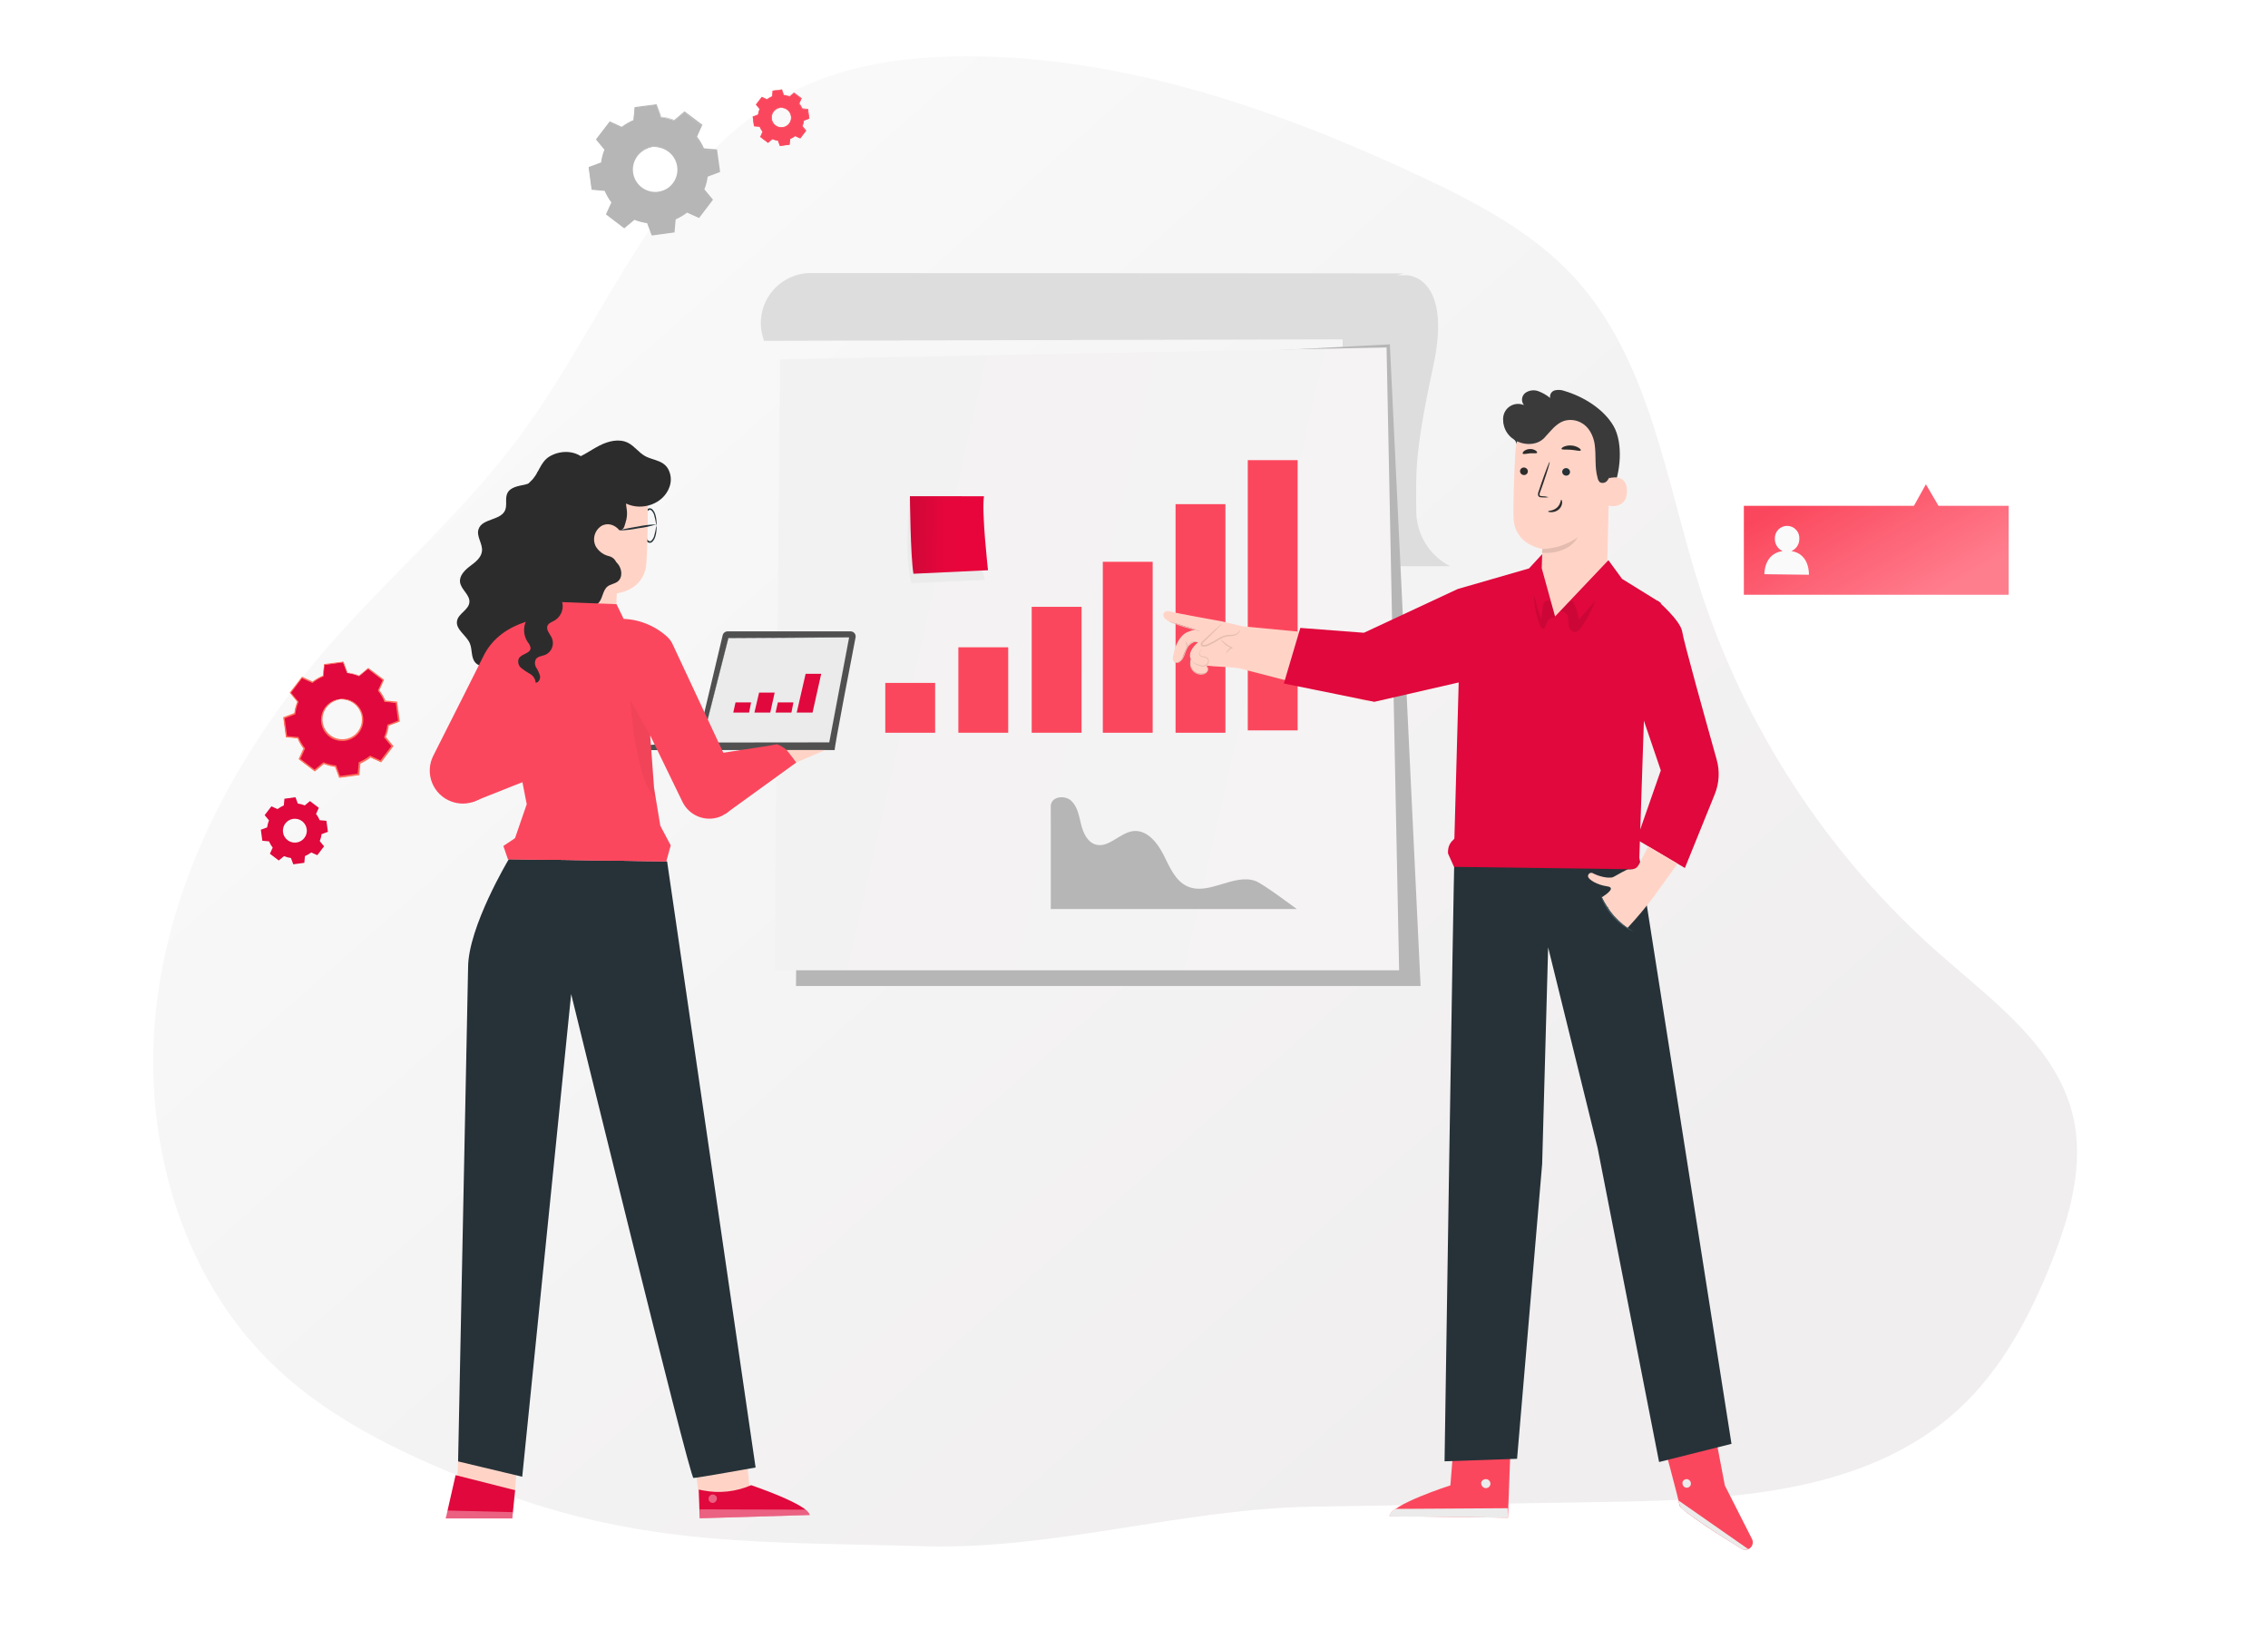 <svg width="249" height="180" viewBox="0 0 249 180" fill="none" xmlns="http://www.w3.org/2000/svg">
<mask id="mask0" mask-type="alpha" maskUnits="userSpaceOnUse" x="0" y="0" width="249" height="180">
<rect width="248.727" height="180" fill="#C4C4C4"/>
</mask>
<g mask="url(#mask0)">
<g filter="url(#filter0_dd)">
<path d="M56.193 165.586C47.523 162.251 38.796 158.406 32.09 151.977C21.491 141.832 17.341 126.108 19.28 111.572C21.219 97.037 28.691 83.659 38.338 72.629C45.121 64.909 53.025 58.104 59.139 49.812C68.91 36.563 74.757 18.93 89.568 11.785C95.224 9.057 101.586 8.223 107.844 8.182C125.143 8.11 141.954 13.911 157.634 21.215C163.923 24.143 170.243 27.433 174.913 32.538C183.213 41.7 184.874 54.8 188.623 66.576C193.628 82.111 202.734 96.004 214.978 106.785C220.825 111.933 227.747 116.91 229.572 124.476C230.853 129.798 229.289 135.383 227.279 140.473C224.888 146.511 221.756 152.42 216.968 156.805C206.914 166.003 191.975 166.713 178.363 166.924L146.248 167.439C131.767 167.665 117.821 172.19 103.566 171.793C86.364 171.279 72.68 171.922 56.193 165.586Z" fill="url(#paint0_linear)"/>
</g>
<path d="M59.79 64.719C59.328 64.803 58.857 64.832 58.388 64.805C57.92 64.832 57.451 64.803 56.99 64.719C57.451 64.635 57.92 64.607 58.388 64.634C58.857 64.607 59.328 64.635 59.79 64.719Z" fill="#E0E0E0"/>
<path d="M154.489 30.225C154.489 30.225 159.496 30.294 157.355 40.21C155.213 50.127 155.488 52 155.488 55.93C155.458 57.212 155.79 58.477 156.445 59.581C157.1 60.684 158.052 61.58 159.192 62.168H152.4L147.406 39.018V30.225H154.489Z" fill="#DDDDDD"/>
<path d="M155.964 108.275H87.391L88.003 41.189L152.59 37.812L155.964 108.275Z" fill="#B6B6B6"/>
<path d="M153.608 106.543H85.035L85.648 39.457L152.229 38.157L153.608 106.543Z" fill="url(#paint1_linear)"/>
<path d="M152.231 37.246C148.694 33.13 152.797 30.084 154.196 30.019L89.025 29.983C88.225 29.982 87.434 30.156 86.708 30.494C85.982 30.831 85.338 31.323 84.823 31.935C84.307 32.547 83.931 33.265 83.722 34.037C83.513 34.81 83.475 35.619 83.612 36.408C83.677 36.753 83.766 37.093 83.877 37.426" fill="#DDDDDD"/>
<path d="M102.667 74.989H97.194V80.462H102.667V74.989Z" fill="#FB475D"/>
<path d="M110.689 71.079H105.217V80.461H110.689V71.079Z" fill="#FB475D"/>
<path d="M118.741 66.635H113.269V80.461H118.741V66.635Z" fill="#FB475D"/>
<path d="M126.549 61.69H121.077V80.462H126.549V61.69Z" fill="#FB475D"/>
<path d="M134.536 55.36H129.063V80.462H134.536V55.36Z" fill="#FB475D"/>
<path d="M142.464 50.529H136.991V80.203H142.464V50.529Z" fill="#FB475D"/>
<path d="M137.887 96.76C135.493 95.849 132.74 98.37 130.389 97.341C129.028 96.745 128.406 95.189 127.735 93.855C127.064 92.52 125.913 91.102 124.434 91.26C122.955 91.418 121.731 93.156 120.286 92.737C119.375 92.471 118.924 91.457 118.694 90.531C118.464 89.606 118.307 88.586 117.612 87.936C116.916 87.286 115.476 87.444 115.364 88.429V99.818H142.364C142.364 99.818 138.7 97.075 137.887 96.76Z" fill="#B6B6B6"/>
<path d="M99.864 54.682C99.864 54.682 99.209 60.724 100.051 64.031L108.124 63.678C108.124 63.678 106.394 57.721 107.469 55.081L99.864 54.682Z" fill="#EBEBEB"/>
<path d="M99.898 54.489C99.898 54.489 99.954 61.012 100.285 63.004L108.472 62.617C108.472 62.617 107.751 56.205 108.03 54.492L99.898 54.489Z" fill="url(#paint2_linear)"/>
<path d="M159.77 156.383L159.237 163.107C159.237 163.107 152.595 165.242 152.556 166.487L165.551 166.657L165.934 156.37L159.77 156.383Z" fill="#FB475D"/>
<path d="M163.241 162.423C163.368 162.457 163.477 162.537 163.548 162.647C163.619 162.757 163.648 162.889 163.628 163.019C163.597 163.145 163.52 163.256 163.411 163.328C163.302 163.399 163.17 163.427 163.042 163.405C162.905 163.372 162.786 163.288 162.709 163.171C162.631 163.054 162.6 162.912 162.622 162.773C162.668 162.644 162.762 162.538 162.884 162.477C163.006 162.416 163.147 162.405 163.277 162.446" fill="#EBEBEB"/>
<path d="M165.55 166.657L165.524 165.615L153.217 165.691C153.217 165.691 152.512 166.11 152.532 166.516L165.55 166.657Z" fill="#EBEBEB"/>
<path d="M159.02 160.16C159.236 160.213 159.463 160.205 159.675 160.137C159.91 160.089 160.137 160.012 160.353 159.907C160.48 159.846 160.603 159.776 160.72 159.698C160.791 159.654 160.856 159.6 160.913 159.537C160.948 159.49 160.966 159.432 160.966 159.374C160.966 159.315 160.948 159.257 160.913 159.21C160.88 159.166 160.837 159.131 160.788 159.107C160.74 159.084 160.686 159.072 160.631 159.072C160.549 159.075 160.467 159.089 160.389 159.115C160.25 159.153 160.116 159.204 159.986 159.266C159.769 159.37 159.571 159.509 159.4 159.678C159.105 159.966 159.01 160.205 159.033 160.219C159.056 160.232 159.203 160.035 159.501 159.793C159.678 159.655 159.87 159.54 160.075 159.449C160.194 159.398 160.318 159.356 160.445 159.324C160.579 159.282 160.697 159.279 160.736 159.324C160.775 159.37 160.736 159.357 160.736 159.4C160.694 159.443 160.646 159.482 160.595 159.514C160.49 159.59 160.381 159.659 160.268 159.721C160.069 159.828 159.861 159.916 159.646 159.983C159.433 160.027 159.224 160.086 159.02 160.16Z" fill="#263238"/>
<path d="M187.868 155.263L189.368 163.123L192.348 168.992C192.399 169.092 192.428 169.201 192.435 169.313C192.442 169.425 192.425 169.537 192.387 169.642C192.349 169.748 192.289 169.844 192.212 169.925C192.135 170.006 192.042 170.071 191.939 170.115C191.819 170.167 191.688 170.189 191.557 170.179C191.426 170.17 191.3 170.128 191.189 170.059C189.751 169.172 184.475 165.884 184.397 165.301C184.308 164.646 182.261 157.114 182.261 157.114L187.868 155.263Z" fill="#FB475D"/>
<path d="M191.94 170.109L184.283 164.767L184.355 165.095C184.416 165.382 184.577 165.637 184.81 165.815C185.432 166.293 187.178 167.571 191.167 170.056C191.282 170.128 191.412 170.169 191.547 170.178C191.682 170.187 191.817 170.162 191.94 170.105V170.109Z" fill="#EBEBEB"/>
<path d="M185.351 162.465C185.462 162.514 185.552 162.603 185.601 162.715C185.651 162.826 185.657 162.952 185.619 163.068C185.574 163.181 185.487 163.272 185.376 163.323C185.265 163.373 185.138 163.379 185.023 163.339C184.902 163.286 184.806 163.189 184.754 163.067C184.702 162.946 184.697 162.809 184.742 162.684C184.802 162.571 184.904 162.486 185.026 162.446C185.148 162.407 185.281 162.416 185.397 162.472" fill="#EBEBEB"/>
<path d="M159.674 94.59C159.592 94.59 158.596 160.464 158.596 160.464L166.557 160.189L169.312 127.8L169.967 104.025L175.393 126.029L182.149 160.543L190.097 158.548L179.978 94.171L170.455 92.33L159.674 94.59Z" fill="#263238"/>
<path d="M176.982 53.899C177.935 52.019 178.233 48.64 177.142 46.77C176.052 44.9 173.838 43.547 171.762 42.931C171.42 42.803 171.048 42.78 170.694 42.866C170.52 42.915 170.371 43.029 170.277 43.184C170.183 43.339 170.152 43.524 170.19 43.701C169.797 43.381 169.355 43.127 168.88 42.951C168.643 42.866 168.388 42.84 168.139 42.876C167.89 42.911 167.653 43.007 167.449 43.154C167.352 43.232 167.272 43.329 167.213 43.438C167.153 43.547 167.116 43.667 167.104 43.79C167.091 43.914 167.103 44.039 167.138 44.158C167.174 44.277 167.233 44.388 167.311 44.484C167.023 44.36 166.705 44.321 166.395 44.373C166.085 44.424 165.797 44.564 165.564 44.775C165.332 44.986 165.165 45.259 165.083 45.562C165.001 45.865 165.009 46.185 165.104 46.485C165.348 47.102 165.707 47.668 166.162 48.152C166.574 48.59 166.614 49.016 166.489 49.609" fill="#3A3A3A"/>
<path d="M169.133 69.393C169.192 68.489 169.339 60.321 169.336 60.285C169.332 60.249 166.303 59.909 166.172 56.892C166.11 55.435 166.225 52.425 166.359 49.704C166.428 48.294 167.025 46.961 168.032 45.971C169.038 44.981 170.381 44.405 171.792 44.359H172.083C175.227 44.444 176.911 47.163 176.737 50.303L176.308 67.781" fill="url(#paint3_linear)"/>
<path d="M169.334 60.285C170.728 60.238 172.079 59.792 173.228 59.001C173.228 59.001 172.321 60.888 169.298 60.711L169.334 60.285Z" fill="url(#paint4_linear)"/>
<path d="M166.881 51.741C166.884 51.853 166.93 51.96 167.01 52.038C167.09 52.117 167.197 52.162 167.31 52.164C167.365 52.166 167.42 52.158 167.471 52.139C167.523 52.12 167.57 52.091 167.611 52.053C167.651 52.016 167.683 51.971 167.706 51.92C167.728 51.87 167.741 51.816 167.742 51.761C167.741 51.705 167.73 51.65 167.708 51.598C167.686 51.547 167.655 51.5 167.615 51.461C167.575 51.422 167.528 51.391 167.476 51.37C167.424 51.349 167.369 51.338 167.313 51.338C167.258 51.336 167.203 51.344 167.151 51.363C167.1 51.382 167.052 51.411 167.012 51.449C166.972 51.486 166.939 51.531 166.917 51.582C166.894 51.632 166.882 51.686 166.881 51.741Z" fill="#2D2C2C"/>
<path d="M171.51 51.806C171.513 51.919 171.559 52.026 171.639 52.105C171.719 52.183 171.827 52.228 171.939 52.229C171.994 52.232 172.049 52.224 172.101 52.205C172.153 52.186 172.201 52.157 172.241 52.12C172.281 52.082 172.314 52.037 172.336 51.986C172.359 51.936 172.371 51.881 172.371 51.826C172.369 51.714 172.323 51.607 172.242 51.528C172.162 51.449 172.055 51.404 171.942 51.404C171.832 51.4 171.724 51.44 171.643 51.516C171.562 51.591 171.514 51.696 171.51 51.806Z" fill="#263238"/>
<path d="M170.036 54.597C169.79 54.525 169.536 54.486 169.279 54.482C169.162 54.482 169.047 54.453 169.024 54.374C169.012 54.252 169.035 54.129 169.093 54.021L169.42 53.11C169.869 51.8 170.187 50.742 170.134 50.726C170.082 50.71 169.679 51.748 169.23 53.045C169.126 53.372 169.021 53.67 168.926 53.962C168.854 54.107 168.837 54.273 168.877 54.43C168.896 54.471 168.923 54.507 168.958 54.536C168.992 54.565 169.033 54.586 169.076 54.597C169.143 54.612 169.211 54.619 169.279 54.617C169.531 54.642 169.786 54.636 170.036 54.597Z" fill="#2D2C2C"/>
<path d="M171.412 54.875C171.337 54.875 171.35 55.376 170.931 55.746C170.512 56.116 169.975 56.074 169.971 56.149C169.968 56.224 170.096 56.241 170.322 56.241C170.62 56.241 170.908 56.137 171.137 55.946C171.35 55.759 171.482 55.498 171.507 55.216C171.507 54.993 171.445 54.868 171.412 54.875Z" fill="#2D2C2C"/>
<path d="M171.436 49.291C171.488 49.416 171.947 49.34 172.494 49.39C173.041 49.439 173.476 49.573 173.551 49.458C173.584 49.403 173.502 49.288 173.322 49.17C173.081 49.026 172.81 48.941 172.53 48.921C172.251 48.897 171.97 48.938 171.711 49.042C171.514 49.131 171.416 49.232 171.436 49.291Z" fill="#2D2C2C"/>
<path d="M167.181 49.812C167.266 49.917 167.584 49.812 167.967 49.779C168.35 49.746 168.678 49.828 168.75 49.717C168.779 49.661 168.727 49.556 168.579 49.462C168.382 49.343 168.153 49.289 167.924 49.308C167.699 49.318 167.482 49.4 167.305 49.54C167.184 49.651 167.145 49.763 167.181 49.812Z" fill="#2D2C2C"/>
<path d="M176.571 52.537C176.623 52.514 178.624 51.859 178.624 53.925C178.624 55.992 176.551 55.563 176.544 55.504C176.538 55.445 176.571 52.537 176.571 52.537Z" fill="url(#paint5_linear)"/>
<path d="M165.042 45.794C164.8 48.469 168.098 49.586 169.545 48.086C170.2 47.395 170.796 46.531 171.707 46.219C172.018 46.126 172.345 46.095 172.668 46.129C172.991 46.163 173.305 46.26 173.59 46.416C174.441 46.858 174.942 47.844 175.077 48.793C175.26 50.103 175.047 51.282 175.404 52.497C175.435 52.678 175.525 52.842 175.66 52.966C175.798 53.032 175.956 53.048 176.105 53.011C176.254 52.973 176.385 52.884 176.475 52.759C176.777 52.366 176.957 51.892 176.993 51.397C177.174 50.285 177.132 49.148 176.868 48.053C176.602 46.953 176.019 45.956 175.191 45.184C174.118 44.255 172.725 43.778 171.307 43.855C169.896 43.943 168.547 44.472 167.453 45.368C166.928 45.759 166.508 46.275 166.231 46.868" fill="#3A3A3A"/>
<path d="M150.633 70.123L136.423 68.777L134.176 68.237C134.176 68.237 129.041 67.32 128.56 67.166C128.003 66.992 127.784 67.218 127.735 67.428C127.656 67.755 127.98 68.106 128.452 68.269C128.616 68.328 131.232 69.121 131.232 69.121C130.939 69.196 130.651 69.291 130.371 69.406C129.762 69.638 129.199 70.46 128.94 71.4C128.681 72.34 128.691 72.625 129.051 72.743C129.12 72.762 129.192 72.766 129.262 72.754C129.333 72.741 129.399 72.713 129.457 72.671C129.659 72.546 129.807 72.352 129.873 72.124C130.312 70.624 131.232 70.47 131.232 70.47L131.527 70.542C131.527 70.542 130.597 71.246 130.646 72.052C130.655 72.166 130.685 72.277 130.734 72.379C130.664 72.585 130.651 72.806 130.695 73.019C130.739 73.232 130.839 73.429 130.985 73.59C131.131 73.751 131.318 73.87 131.525 73.935C131.733 73.999 131.954 74.007 132.166 73.958C132.369 73.915 132.581 73.788 132.604 73.581C132.606 73.467 132.579 73.355 132.526 73.254C132.502 73.201 132.484 73.146 132.47 73.09L133.322 73.172C133.322 73.172 135.244 73.257 136.076 73.388L149.46 76.85C149.901 76.964 150.36 76.989 150.811 76.924C151.261 76.859 151.695 76.705 152.085 76.47C152.475 76.236 152.815 75.926 153.084 75.559C153.353 75.191 153.546 74.774 153.652 74.331C153.766 73.853 153.776 73.357 153.681 72.875C153.586 72.393 153.389 71.937 153.102 71.538C152.816 71.139 152.447 70.806 152.021 70.562C151.595 70.318 151.122 70.168 150.633 70.123Z" fill="url(#paint6_linear)"/>
<path d="M136.122 69.15C136.097 69.297 136.027 69.432 135.922 69.537C135.817 69.642 135.682 69.712 135.535 69.737C135.244 69.809 134.943 69.782 134.648 69.832C133.774 69.985 133.122 70.814 132.238 70.925C132.116 70.925 131.959 70.925 131.91 70.804C131.861 70.683 131.959 70.588 132.044 70.509L134.17 68.472" fill="url(#paint7_linear)"/>
<path d="M134.18 68.472C134.089 68.528 134.004 68.594 133.928 68.669C133.774 68.803 133.554 68.996 133.273 69.252L132.329 70.126C132.241 70.211 132.153 70.296 132.058 70.382C131.963 70.467 131.838 70.549 131.819 70.752C131.819 70.802 131.834 70.85 131.863 70.891C131.892 70.932 131.932 70.964 131.979 70.981C132.055 71.01 132.137 71.02 132.218 71.01C132.362 70.991 132.504 70.957 132.641 70.909C133.119 70.684 133.581 70.426 134.023 70.136C134.217 70.027 134.427 69.949 134.645 69.903C134.848 69.864 135.048 69.861 135.234 69.841C135.386 69.84 135.536 69.805 135.673 69.74C135.81 69.674 135.931 69.579 136.027 69.461C136.065 69.417 136.092 69.364 136.106 69.307C136.121 69.251 136.123 69.191 136.112 69.134C136.082 69.232 136.035 69.323 135.974 69.406C135.877 69.505 135.76 69.584 135.631 69.635C135.502 69.687 135.364 69.712 135.224 69.707C135.023 69.711 134.822 69.725 134.622 69.75C134.393 69.794 134.172 69.872 133.967 69.982C133.525 70.26 133.067 70.51 132.595 70.732C132.472 70.778 132.345 70.809 132.215 70.827C132.094 70.827 131.986 70.801 131.995 70.735C132.005 70.67 132.09 70.568 132.182 70.483C132.274 70.398 132.362 70.306 132.451 70.225L133.368 69.321C133.626 69.062 133.836 68.849 133.977 68.702C134.118 68.554 134.19 68.482 134.18 68.472Z" fill="#E4BDB0"/>
<path d="M131.552 70.509C131.367 70.472 131.177 70.477 130.995 70.525C130.804 70.589 130.639 70.712 130.523 70.876C130.379 71.082 130.269 71.31 130.196 71.551C130.121 71.799 130.023 72.039 129.901 72.268C129.795 72.457 129.642 72.617 129.456 72.73C129.391 72.767 129.319 72.789 129.244 72.793C129.17 72.798 129.096 72.785 129.027 72.756C128.932 72.71 128.896 72.664 128.899 72.661C128.902 72.657 128.948 72.687 129.04 72.716C129.103 72.736 129.17 72.741 129.236 72.731C129.302 72.721 129.364 72.697 129.42 72.661C129.588 72.548 129.724 72.395 129.816 72.215C129.929 71.99 130.022 71.756 130.094 71.514C130.169 71.263 130.285 71.026 130.438 70.814C130.569 70.636 130.756 70.508 130.969 70.45C131.11 70.414 131.257 70.414 131.398 70.45C131.453 70.456 131.506 70.477 131.552 70.509Z" fill="#E4BDB0"/>
<path d="M128.281 68.204C128.458 68.24 128.632 68.292 128.801 68.358L130.046 68.76L131.297 69.144C131.473 69.188 131.646 69.246 131.814 69.317C131.632 69.306 131.451 69.273 131.277 69.219C130.95 69.14 130.504 69.019 130.013 68.865C129.522 68.711 129.086 68.554 128.775 68.43C128.603 68.372 128.437 68.296 128.281 68.204Z" fill="#E4BDB0"/>
<path d="M131.953 71.282C131.953 71.282 131.917 71.335 131.848 71.416C131.797 71.468 131.757 71.529 131.732 71.597C131.707 71.665 131.698 71.737 131.704 71.809C131.712 71.856 131.733 71.899 131.763 71.934C131.794 71.97 131.833 71.997 131.877 72.013C131.989 72.054 132.106 72.082 132.225 72.094C132.372 72.108 132.51 72.176 132.611 72.284C132.66 72.349 132.693 72.425 132.708 72.505C132.723 72.585 132.719 72.668 132.696 72.746C132.672 72.823 132.632 72.893 132.58 72.954C132.528 73.015 132.464 73.064 132.392 73.1C132.261 73.169 132.112 73.196 131.966 73.178C131.738 73.139 131.517 73.065 131.311 72.959C131.167 72.894 131.035 72.804 130.921 72.694C130.877 72.654 130.844 72.603 130.826 72.546C130.826 72.546 130.869 72.592 130.951 72.664C131.069 72.758 131.2 72.834 131.34 72.89C131.549 72.983 131.769 73.047 131.995 73.08C132.123 73.095 132.252 73.067 132.363 73.001C132.473 72.936 132.559 72.836 132.608 72.717C132.626 72.655 132.63 72.59 132.619 72.526C132.608 72.462 132.583 72.402 132.545 72.35C132.459 72.26 132.343 72.204 132.218 72.193C132.092 72.175 131.969 72.142 131.851 72.094C131.796 72.071 131.747 72.034 131.71 71.986C131.674 71.939 131.65 71.882 131.642 71.823C131.646 71.712 131.679 71.605 131.736 71.51C131.793 71.416 131.873 71.337 131.969 71.282H131.953Z" fill="#E4BDB0"/>
<path d="M132.327 73.031C132.327 73.031 132.386 73.031 132.467 73.093C132.525 73.139 132.571 73.198 132.601 73.265C132.631 73.333 132.645 73.406 132.641 73.48C132.632 73.589 132.595 73.694 132.533 73.784C132.471 73.874 132.386 73.947 132.287 73.994C132.047 74.107 131.772 74.122 131.521 74.036C131.27 73.958 131.05 73.804 130.892 73.594C130.766 73.425 130.688 73.225 130.666 73.014C130.65 72.874 130.66 72.732 130.696 72.595C130.722 72.5 130.748 72.451 130.755 72.454C130.727 72.636 130.727 72.82 130.755 73.001C130.785 73.196 130.865 73.38 130.987 73.535C131.136 73.723 131.338 73.861 131.567 73.931C131.791 74.009 132.037 74 132.255 73.905C132.341 73.867 132.417 73.807 132.474 73.731C132.531 73.656 132.568 73.567 132.582 73.473C132.587 73.409 132.578 73.345 132.557 73.285C132.535 73.224 132.502 73.169 132.458 73.123C132.376 73.057 132.323 73.041 132.327 73.031Z" fill="#E4BDB0"/>
<path d="M134.629 71.777C134.635 71.689 134.663 71.605 134.711 71.531C134.824 71.333 134.999 71.178 135.209 71.089V71.184C135.097 71.135 134.987 71.079 134.882 71.017C134.498 70.817 134.179 70.513 133.961 70.139C134.258 70.437 134.588 70.701 134.944 70.925C135.052 70.988 135.16 71.043 135.271 71.089L135.383 71.141L135.268 71.184C135.075 71.262 134.908 71.394 134.787 71.564C134.675 71.692 134.646 71.783 134.629 71.777Z" fill="#E4BDB0"/>
<path d="M130.171 70.441C130.191 70.421 130.348 70.581 130.374 70.84C130.401 71.099 130.286 71.289 130.26 71.272C130.234 71.256 130.293 71.079 130.26 70.853C130.227 70.627 130.145 70.46 130.171 70.441Z" fill="#E4BDB0"/>
<path d="M150.886 77.066L160.147 74.94C160.147 74.94 159.676 91.904 159.676 92.065C159.676 92.225 158.912 92.49 158.978 93.725L159.633 95.189L179.937 95.461L180.487 78.975L182.341 66.203L178.084 63.566L176.584 61.513L170.728 67.69L169.271 62.417L169.314 60.848L167.866 62.42L160.055 64.674L149.736 69.484L142.761 68.951L140.95 75.055L150.886 77.066Z" fill="#E0083C"/>
<path d="M181.965 65.954C181.965 65.954 184.522 68.148 184.693 69.393C184.82 70.352 187.339 79.375 188.472 83.416C188.826 84.674 188.75 86.014 188.256 87.225L184.981 95.314L179.692 92.183L182.338 84.598L180.147 78.16L181.965 65.954Z" fill="#E0083C"/>
<g opacity="0.3">
<path opacity="0.3" d="M171.352 67.139C171.529 67.134 171.702 67.187 171.845 67.292C171.987 67.396 172.09 67.546 172.138 67.716C172.203 68.07 172.154 68.436 172.246 68.783C172.338 69.13 172.655 69.471 173.006 69.396C173.214 69.328 173.391 69.189 173.507 69.003C174.195 68.072 174.746 67.047 175.144 65.96C175.144 65.983 173.33 68.043 173.33 68.043C173.26 67.522 173.124 67.013 172.924 66.527C172.862 66.37 172.793 66.105 172.642 66.032C172.397 65.921 172.069 66.281 171.905 66.498C171.738 66.719 171.548 66.924 171.339 67.107" fill="black"/>
</g>
<g opacity="0.3">
<path opacity="0.3" d="M168.396 65.273C168.428 66.423 168.65 67.561 169.05 68.639C169.085 68.75 169.146 68.851 169.227 68.934C169.27 68.976 169.324 69.003 169.383 69.012C169.442 69.02 169.503 69.009 169.555 68.98C169.686 68.758 169.796 68.525 169.882 68.282C170.049 67.814 170.731 67.772 170.731 67.772C170.616 67.243 170.468 66.722 170.285 66.213C170.251 66.129 170.193 66.058 170.117 66.01C170.041 65.961 169.953 65.937 169.863 65.941C169.745 65.981 169.64 66.051 169.558 66.145C169.476 66.239 169.421 66.353 169.398 66.475C169.296 67.316 169.309 67.699 169.185 67.994C168.857 67.1 168.608 66.029 168.399 65.24" fill="black"/>
</g>
<path d="M178.67 101.909C177.81 101.355 177.088 100.611 176.561 99.734C176.566 99.723 176.568 99.711 176.568 99.698C176.568 99.686 176.566 99.674 176.561 99.662C176.541 99.636 176.512 99.619 176.479 99.613C176.253 99.266 176.047 98.905 175.863 98.532C176.518 98.107 177.38 97.458 176.446 97.327C175.297 97.164 174.481 96.604 174.357 96.299C174.338 96.226 174.341 96.149 174.368 96.079C174.394 96.008 174.441 95.948 174.503 95.905C174.566 95.863 174.639 95.841 174.715 95.842C174.79 95.843 174.863 95.868 174.924 95.913C175.273 96.09 175.646 96.219 176.03 96.296C176.338 96.368 176.656 96.388 176.97 96.355C177.164 96.332 177.848 95.864 178.582 95.52C178.684 95.472 178.798 95.456 178.909 95.474L179.187 95.454C179.336 95.445 179.48 95.397 179.604 95.316C179.729 95.234 179.83 95.122 179.898 94.989L180.962 92.946L184.172 94.845L181.63 98.369C180.709 99.602 179.72 100.783 178.67 101.909Z" fill="url(#paint8_linear)"/>
<path d="M179.344 102.276C179.08 102.201 178.83 102.084 178.604 101.929C178.037 101.585 177.525 101.159 177.084 100.665C176.644 100.175 176.277 99.623 175.997 99.027C175.87 98.783 175.78 98.522 175.732 98.251C176.466 99.95 177.73 101.366 179.334 102.289L179.344 102.276Z" fill="#455A64"/>
<path d="M51.153 144.607L50.206 162.131L56.556 163.664L57.82 146.546L51.153 144.607Z" fill="url(#paint9_linear)"/>
<path d="M50.019 161.983L48.938 166.739H56.241L56.555 163.64L50.019 161.983Z" fill="#E0083C"/>
<g opacity="0.6">
<path opacity="0.6" d="M48.938 166.739H56.241L56.313 166.048L49.069 165.867L48.938 166.657" fill="white"/>
</g>
<path d="M75.257 153.128L76.799 164.738L82.416 164.348L81.237 153.702L75.257 153.128Z" fill="url(#paint10_linear)"/>
<path d="M82.473 163.087C82.473 163.087 88.787 165.219 88.892 166.362L76.821 166.722L76.713 163.569L77.158 163.657C78.947 164.012 80.801 163.813 82.473 163.087Z" fill="#E0083C"/>
<g opacity="0.6">
<path opacity="0.6" d="M78.131 164.119C78.015 164.156 77.917 164.236 77.856 164.342C77.796 164.448 77.777 164.573 77.803 164.692C77.837 164.808 77.914 164.907 78.019 164.968C78.124 165.029 78.248 165.048 78.366 165.019C78.486 164.976 78.585 164.89 78.645 164.779C78.706 164.667 78.723 164.537 78.694 164.413C78.646 164.295 78.553 164.201 78.437 164.149C78.32 164.098 78.188 164.094 78.068 164.138" fill="white"/>
</g>
<g opacity="0.6">
<path opacity="0.6" d="M76.821 166.722V165.74L88.395 165.769C88.395 165.769 88.938 165.989 88.889 166.369L76.821 166.722Z" fill="white"/>
</g>
<path d="M55.861 94.347C55.861 94.347 51.391 101.794 51.391 106.245L50.294 160.477L57.335 162.157L62.706 109.156C62.706 109.156 75.714 162.295 76.133 162.295C76.552 162.295 82.955 161.145 82.955 161.145L73.241 94.59L55.861 94.347Z" fill="#263238"/>
<path d="M58.947 51.751C59.189 52.452 58.357 53.061 57.637 53.215C56.916 53.369 56.038 53.483 55.708 54.148C55.42 54.725 55.708 55.458 55.449 56.044C54.951 57.161 52.941 56.929 52.547 58.088C52.259 58.894 53.019 59.702 52.914 60.531C52.832 61.248 52.174 61.739 51.604 62.168C51.035 62.597 50.419 63.203 50.507 63.924C50.612 64.752 51.627 65.325 51.532 66.157C51.437 66.989 50.34 67.356 50.18 68.165C49.993 69.121 51.192 69.737 51.578 70.634C51.873 71.319 51.69 72.203 52.187 72.759C52.685 73.316 53.602 73.215 54.349 73.057L61.806 71.476C61.301 70.3 61.773 68.918 62.493 67.857C63.214 66.796 64.167 65.892 64.786 64.778C65.405 63.665 65.605 62.159 64.786 61.157" fill="#2D2C2C"/>
<path d="M72.056 57.711C72.005 57.312 71.923 56.918 71.811 56.532C71.753 56.349 71.65 56.184 71.513 56.051C71.365 55.91 71.185 55.998 71.054 56.198C70.835 56.672 70.722 57.188 70.722 57.709C70.722 58.231 70.835 58.747 71.054 59.221C71.175 59.424 71.382 59.512 71.513 59.371C71.65 59.236 71.752 59.07 71.811 58.887C71.922 58.502 72.004 58.109 72.056 57.711C72.085 57.818 72.093 57.929 72.083 58.038C72.077 58.342 72.03 58.642 71.942 58.932C71.882 59.145 71.769 59.339 71.614 59.496C71.563 59.545 71.499 59.58 71.429 59.596C71.359 59.612 71.286 59.609 71.218 59.587C71.083 59.538 70.968 59.444 70.891 59.322C70.645 58.821 70.517 58.27 70.517 57.711C70.517 57.153 70.645 56.601 70.891 56.1C70.968 55.978 71.083 55.884 71.218 55.834C71.286 55.812 71.359 55.809 71.429 55.826C71.499 55.842 71.563 55.877 71.614 55.926C71.769 56.083 71.882 56.277 71.942 56.489C72.03 56.779 72.077 57.078 72.083 57.38C72.093 57.491 72.084 57.603 72.056 57.711Z" fill="#263238"/>
<path d="M59.893 64.575C58.544 62.283 58.157 59.26 57.816 56.637C57.656 55.399 57.374 53.64 58.242 52.867C59.176 52.039 59.264 50.762 60.335 50.123C61.406 49.484 62.857 49.432 63.865 50.162" fill="#2D2C2C"/>
<path d="M63.631 72.648C64.12 72.686 64.612 72.624 65.078 72.468C65.543 72.311 65.972 72.062 66.338 71.736C66.705 71.41 67.003 71.013 67.213 70.569C67.423 70.126 67.541 69.644 67.561 69.153C67.646 67.162 67.718 65.151 67.718 65.151C67.718 65.151 70.734 64.876 70.963 61.877C71.192 58.877 71.111 52 71.111 52C69.458 51.163 67.612 50.782 65.764 50.898C63.915 51.013 62.131 51.619 60.595 52.654L60.749 63.16L60.733 68.813C60.775 70.716 61.758 72.497 63.631 72.648Z" fill="url(#paint11_linear)"/>
<path d="M68.009 58.238C67.498 57.6 66.659 57.344 65.972 57.79C65.633 58.023 65.388 58.369 65.281 58.766C65.173 59.163 65.21 59.585 65.385 59.958C65.54 60.234 65.749 60.475 66.001 60.666C66.253 60.857 66.542 60.994 66.849 61.068C67.124 61.129 67.367 61.289 67.531 61.517C67.696 61.745 67.772 62.026 67.743 62.306C67.655 63.052 66.407 63.331 65.841 63.943C64.963 64.906 63.044 65.309 61.75 65.456C60.457 65.603 60.63 65.617 59.893 64.569C59.398 63.859 59.146 63.01 59.173 62.145C59.136 59.942 59.098 57.74 59.058 55.54C59.009 54.747 59.062 53.951 59.215 53.172C59.368 52.381 59.817 51.678 60.47 51.207C61.197 50.729 62.107 50.693 62.946 50.428C63.98 50.1 64.861 49.413 65.828 48.921C66.794 48.43 67.986 48.135 68.955 48.627C69.649 48.98 70.114 49.674 70.792 50.064C71.755 50.614 73.085 50.493 73.533 51.914C73.691 52.41 73.684 52.943 73.514 53.434C72.859 55.363 70.458 56.133 68.739 55.294C68.706 55.622 69.024 56.349 68.677 57.383C68.565 57.711 68.526 58.215 68.022 58.222" fill="#2D2C2C"/>
<path d="M72.062 57.583C71.408 57.789 70.736 57.933 70.055 58.012C69.383 58.152 68.701 58.231 68.015 58.248C68.015 58.192 68.905 58.002 70.022 57.819C70.693 57.677 71.376 57.598 72.062 57.583Z" fill="#263238"/>
<path d="M60.119 67.49C60.215 67.67 60.372 67.811 60.562 67.887C60.752 67.963 60.963 67.97 61.157 67.906C61.542 67.764 61.886 67.53 62.159 67.225C62.429 66.921 62.765 66.683 63.142 66.53C63.938 66.288 64.913 66.818 65.581 66.324C66.191 65.875 66.112 64.857 66.711 64.392C67.039 64.146 67.471 64.113 67.795 63.874C68.401 63.429 68.3 62.43 67.795 61.873C67.291 61.317 66.521 61.094 65.798 60.891L59.382 63.625L60.119 67.49Z" fill="#2D2C2C"/>
<path d="M68.461 67.938L67.685 66.344L60.942 66.088L59.884 68.161H68.353" fill="#FB475D"/>
<path d="M91.639 82.364C91.59 82.122 93.421 72.598 93.932 69.985C93.947 69.905 93.944 69.823 93.923 69.744C93.903 69.666 93.865 69.593 93.814 69.53C93.762 69.468 93.697 69.417 93.623 69.383C93.549 69.348 93.469 69.33 93.388 69.33H79.882C79.757 69.329 79.636 69.371 79.537 69.448C79.439 69.525 79.37 69.634 79.342 69.756L76.578 81.411L69.763 81.919L70.002 82.367L91.639 82.364Z" fill="#505050"/>
<path d="M91.047 81.52L93.231 69.976L79.958 70.054L77.043 81.536L91.047 81.52Z" fill="#EBEBEB"/>
<path d="M77.034 81.543L79.948 70.058L93.231 69.976L91.044 81.526L77.034 81.543ZM79.965 70.08L77.053 81.543L91.04 81.526L93.222 69.999L79.965 70.08Z" fill="#263238"/>
<path d="M80.505 78.245L80.751 77.131H82.46L82.241 78.245H80.505Z" fill="#E0083C"/>
<path d="M82.827 78.244L83.341 76.053H85.05L84.566 78.244H82.827Z" fill="#E0083C"/>
<path d="M85.15 78.245L85.399 77.131H87.109L86.889 78.245H85.15Z" fill="#E0083C"/>
<path d="M87.471 78.245L88.45 73.987H90.159L89.209 78.245H87.471Z" fill="#E0083C"/>
<path d="M79.618 89.382L87.431 83.727L87.14 83.255C86.713 82.56 86.072 82.022 85.312 81.722L84.091 81.942L76.847 83.046L79.618 89.382Z" fill="#FB475D"/>
<path d="M51.838 88.082L58.332 85.501L56.881 80.127L51.592 81.925L51.838 88.082Z" fill="#FB475D"/>
<path d="M79.347 89.533C80.965 88.731 81.38 86.802 80.591 85.177L73.874 70.801C73.72 70.445 73.488 70.129 73.197 69.874C72.442 69.202 71.561 68.687 70.605 68.36C69.649 68.032 68.637 67.899 67.629 67.968L60.614 67.784C60.614 67.784 55.103 67.784 53.036 72.127C52.886 72.454 49.683 78.798 47.571 82.983C47.34 83.439 47.209 83.939 47.185 84.449C47.162 84.959 47.246 85.469 47.434 85.944C47.621 86.419 47.907 86.849 48.273 87.206C48.639 87.562 49.075 87.838 49.555 88.013C50.415 88.334 51.365 88.314 52.211 87.958C53.057 87.602 53.735 86.937 54.107 86.098L56.4 80.982L57.828 88.308L55.748 94.347L73.141 94.586L71.805 86.507L71.382 80.75L74.922 88.04C75.111 88.432 75.375 88.783 75.701 89.072C76.026 89.361 76.406 89.582 76.818 89.723C77.23 89.864 77.665 89.921 78.1 89.891C78.534 89.861 78.958 89.745 79.347 89.549V89.533Z" fill="#FB475D"/>
<g opacity="0.2">
<path opacity="0.2" d="M69.168 76.85C69.578 80.157 69.394 79.908 70.085 83.17C70.413 84.772 70.835 86.445 71.942 87.657L71.395 80.75L69.168 76.85Z" fill="black"/>
</g>
<path d="M55.761 94.347L55.263 92.896L56.56 92.032L72.515 90.715L73.638 92.831L73.153 94.586L55.761 94.347Z" fill="#FB475D"/>
<path d="M59.055 66.972C58.722 67.102 58.422 67.305 58.178 67.566C57.934 67.827 57.752 68.139 57.646 68.481C57.54 68.822 57.512 69.182 57.564 69.536C57.616 69.889 57.747 70.227 57.948 70.522C58.114 70.704 58.221 70.933 58.252 71.177C58.219 71.767 57.27 71.783 56.968 72.291C56.889 72.472 56.871 72.674 56.918 72.866C56.964 73.058 57.071 73.23 57.224 73.355C57.532 73.601 57.861 73.82 58.206 74.01C58.378 74.108 58.522 74.247 58.627 74.415C58.733 74.582 58.795 74.772 58.809 74.97C59.136 74.97 59.34 74.557 59.29 74.229C59.2 73.908 59.062 73.602 58.881 73.322C58.791 73.182 58.74 73.021 58.733 72.855C58.725 72.689 58.762 72.523 58.839 72.376C59.055 72.065 59.493 72.048 59.854 71.914C60.191 71.767 60.458 71.495 60.597 71.156C60.737 70.816 60.74 70.435 60.604 70.093C60.388 69.615 59.89 69.13 60.132 68.665C60.266 68.407 60.577 68.308 60.833 68.164C61.098 68.019 61.322 67.809 61.486 67.555C61.65 67.301 61.748 67.011 61.772 66.709C61.796 66.408 61.744 66.105 61.622 65.829C61.5 65.552 61.311 65.311 61.072 65.125" fill="#2D2C2C"/>
<path d="M87.432 83.727L90.602 82.361H86.377L87.301 83.56" fill="url(#paint12_linear)"/>
<path d="M212.827 55.546L211.442 53.182L210.125 55.546H191.455V65.309H220.529V55.546H212.827Z" fill="url(#paint13_linear)"/>
<path d="M196.68 60.511C196.936 60.401 197.155 60.218 197.309 59.985C197.462 59.752 197.544 59.48 197.545 59.201C197.56 59.017 197.537 58.832 197.478 58.657C197.418 58.482 197.323 58.322 197.199 58.185C197.075 58.049 196.924 57.939 196.756 57.863C196.588 57.788 196.406 57.747 196.221 57.745C196.037 57.742 195.854 57.778 195.684 57.849C195.513 57.92 195.36 58.026 195.232 58.159C195.104 58.292 195.005 58.45 194.941 58.623C194.877 58.796 194.849 58.98 194.859 59.165C194.852 59.447 194.928 59.726 195.078 59.965C195.229 60.205 195.446 60.395 195.704 60.511C193.634 60.805 193.71 63.052 193.71 63.052L198.596 63.114C198.596 63.114 198.727 60.838 196.68 60.511Z" fill="#FAFAFA"/>
<path d="M38.111 73.895C38.561 73.954 39.002 74.072 39.421 74.246L40.404 73.43L42.074 74.701L41.55 75.857C41.832 76.218 42.063 76.616 42.238 77.039L43.502 77.151L43.783 79.233L42.594 79.675C42.538 80.126 42.421 80.566 42.247 80.986L43.063 81.968L41.789 83.638L40.639 83.127C40.276 83.408 39.877 83.641 39.454 83.818L39.343 85.082L37.263 85.364L36.818 84.175C36.367 84.116 35.927 83.998 35.508 83.825L34.525 84.64L32.855 83.37L33.379 82.214C33.097 81.853 32.866 81.455 32.691 81.031L31.427 80.92L31.145 78.837L32.334 78.395C32.391 77.939 32.507 77.493 32.681 77.069L31.866 76.086L33.14 74.416L34.293 74.943C34.656 74.662 35.055 74.43 35.478 74.252L35.59 72.988L37.669 72.707L38.114 73.895H38.111ZM37.257 76.784C36.815 76.844 36.401 77.033 36.067 77.328C35.733 77.623 35.494 78.01 35.38 78.441C35.266 78.871 35.282 79.326 35.427 79.748C35.572 80.169 35.838 80.538 36.192 80.808C36.547 81.079 36.973 81.238 37.418 81.265C37.863 81.293 38.306 81.188 38.691 80.964C39.076 80.74 39.386 80.407 39.582 80.007C39.778 79.607 39.851 79.158 39.791 78.716C39.752 78.423 39.655 78.14 39.506 77.884C39.357 77.628 39.16 77.404 38.924 77.225C38.689 77.045 38.42 76.914 38.134 76.838C37.848 76.763 37.55 76.744 37.257 76.784Z" fill="#E0083C"/>
<path d="M32.695 88.237C32.957 88.271 33.214 88.34 33.458 88.441L34.031 87.966L35.004 88.705L34.699 89.378C34.863 89.588 34.998 89.819 35.099 90.066L35.836 90.13L36 91.342L35.307 91.6C35.274 91.861 35.206 92.118 35.105 92.362L35.58 92.933L34.838 93.905L34.168 93.608C33.956 93.771 33.724 93.906 33.477 94.01L33.413 94.745L32.201 94.909L31.941 94.217C31.679 94.183 31.423 94.114 31.178 94.013L30.606 94.488L29.633 93.749L29.938 93.076C29.774 92.866 29.639 92.635 29.537 92.388L28.801 92.323L28.637 91.112L29.329 90.855C29.362 90.59 29.43 90.33 29.531 90.083L29.056 89.511L29.799 88.54L30.47 88.846C30.682 88.683 30.914 88.548 31.161 88.444L31.226 87.709L32.438 87.545L32.697 88.237H32.695ZM32.197 89.917C31.94 89.952 31.699 90.062 31.504 90.234C31.309 90.405 31.17 90.63 31.104 90.881C31.037 91.132 31.047 91.396 31.131 91.641C31.215 91.887 31.371 92.101 31.577 92.259C31.784 92.416 32.032 92.508 32.291 92.524C32.55 92.54 32.808 92.48 33.033 92.349C33.257 92.219 33.438 92.025 33.552 91.792C33.666 91.559 33.709 91.298 33.674 91.041C33.651 90.871 33.595 90.706 33.508 90.557C33.421 90.408 33.306 90.278 33.169 90.174C33.032 90.069 32.875 89.993 32.709 89.949C32.542 89.905 32.368 89.894 32.197 89.917Z" fill="#E0083C"/>
<path d="M37.253 76.784C37.298 76.766 37.346 76.756 37.394 76.755C37.532 76.739 37.672 76.739 37.81 76.755C38.33 76.8 38.819 77.025 39.192 77.39C39.413 77.606 39.589 77.865 39.709 78.15C39.829 78.435 39.891 78.741 39.891 79.05C39.891 79.36 39.829 79.666 39.709 79.951C39.589 80.236 39.413 80.495 39.192 80.711C38.835 81.059 38.375 81.283 37.881 81.35C37.387 81.417 36.885 81.324 36.448 81.084C36.177 80.935 35.938 80.734 35.746 80.492C35.554 80.25 35.412 79.972 35.328 79.674C35.245 79.376 35.222 79.065 35.261 78.758C35.3 78.451 35.399 78.156 35.554 77.888C35.816 77.436 36.227 77.089 36.716 76.905C36.847 76.856 36.983 76.821 37.122 76.804C37.17 76.795 37.219 76.795 37.266 76.804C37.266 76.823 37.07 76.843 36.742 76.981C36.286 77.181 35.908 77.526 35.668 77.963C35.422 78.418 35.345 78.945 35.452 79.451C35.559 79.957 35.843 80.408 36.253 80.724C36.662 81.039 37.171 81.198 37.688 81.173C38.204 81.147 38.694 80.938 39.071 80.583C39.381 80.287 39.595 79.905 39.687 79.486C39.765 79.131 39.754 78.761 39.654 78.411C39.553 78.061 39.368 77.742 39.113 77.482C38.763 77.123 38.301 76.892 37.803 76.827C37.453 76.771 37.253 76.804 37.253 76.784Z" fill="#FF725E"/>
<path d="M38.109 73.895C38.109 73.895 38.109 73.873 38.076 73.823L37.984 73.604C37.903 73.391 37.785 73.096 37.637 72.716L37.667 72.736L35.591 73.034L35.63 72.995C35.597 73.378 35.561 73.804 35.525 74.259V74.285H35.496C35.079 74.462 34.687 74.694 34.33 74.973L34.3 74.996L34.267 74.979L33.111 74.459L33.187 74.439L31.923 76.116V76.024L32.741 77.007L32.771 77.039V77.082C32.599 77.502 32.484 77.942 32.427 78.392V78.438L32.381 78.454L31.192 78.903L31.245 78.814C31.337 79.469 31.431 80.173 31.53 80.894L31.454 80.822L32.718 80.933H32.771L32.791 80.982C32.965 81.397 33.194 81.787 33.472 82.142L33.505 82.184L33.482 82.233C33.318 82.597 33.154 82.99 32.954 83.389L32.928 83.281L34.602 84.552H34.487L35.469 83.737L35.512 83.701L35.564 83.723C35.985 83.89 36.425 84 36.874 84.051C36.907 84.077 36.799 83.995 36.946 84.11V84.126V84.165L36.973 84.241L37.028 84.388L37.14 84.686C37.215 84.886 37.287 85.082 37.362 85.279L37.264 85.22L39.347 84.938L39.268 85.02C39.308 84.594 39.344 84.175 39.38 83.756V83.704L39.429 83.681C39.845 83.509 40.236 83.282 40.591 83.006L40.634 82.973L40.683 82.996L41.836 83.524L41.731 83.55L43.005 81.88V81.984L42.193 81.002L42.16 80.966L42.18 80.92C42.354 80.501 42.47 80.06 42.527 79.61V79.564H42.573L43.761 79.122L43.712 79.204C43.617 78.471 43.526 77.779 43.437 77.121L43.499 77.18L42.239 77.066H42.196V77.029C42.025 76.609 41.797 76.215 41.518 75.857L41.495 75.828V75.795L42.026 74.642L42.042 74.708L40.382 73.427H40.431L39.448 74.236C39.132 74.102 38.803 73.999 38.466 73.928L38.217 73.879C38.158 73.879 38.132 73.863 38.135 73.859H38.22C38.276 73.859 38.361 73.876 38.472 73.895C38.809 73.955 39.138 74.05 39.455 74.177H39.425L40.408 73.352L40.434 73.332L40.46 73.352L42.137 74.613L42.173 74.639L42.154 74.678L41.633 75.834V75.775C41.919 76.139 42.156 76.54 42.337 76.967L42.281 76.928L43.545 77.036H43.601V77.092C43.693 77.747 43.788 78.441 43.889 79.171V79.234L43.83 79.253L42.645 79.702L42.694 79.636C42.637 80.099 42.52 80.551 42.343 80.982V80.897C42.609 81.225 42.884 81.552 43.159 81.88L43.202 81.932L43.162 81.984L41.892 83.658L41.852 83.714L41.787 83.684L40.631 83.16H40.722C40.355 83.447 39.951 83.684 39.52 83.864L39.576 83.789C39.537 84.205 39.501 84.627 39.465 85.053V85.125H39.393L37.313 85.407H37.241L37.215 85.341C37.14 85.145 37.068 84.945 36.992 84.748L36.881 84.45L36.825 84.3L36.799 84.225L36.783 84.188V84.169C36.93 84.283 36.825 84.198 36.858 84.225C36.396 84.166 35.943 84.047 35.512 83.871L35.607 83.854L34.624 84.67L34.569 84.716L34.51 84.673L32.84 83.399L32.784 83.357L32.813 83.291C32.994 82.895 33.174 82.499 33.341 82.138V82.227C33.056 81.859 32.82 81.454 32.64 81.025L32.712 81.077L31.451 80.966H31.382V80.897C31.287 80.177 31.192 79.469 31.104 78.818V78.752L31.166 78.729L32.355 78.287L32.306 78.353C32.363 77.891 32.483 77.439 32.663 77.01V77.085C32.378 76.758 32.1 76.414 31.851 76.103L31.811 76.06L31.847 76.014L33.125 74.347L33.157 74.305L33.203 74.328L34.356 74.858H34.294C34.662 74.578 35.065 74.345 35.492 74.167L35.46 74.213C35.502 73.758 35.545 73.332 35.581 72.949V72.913H35.617L37.7 72.648H37.723V72.671C37.86 73.05 37.969 73.345 38.05 73.555C38.083 73.65 38.109 73.728 38.132 73.787C38.127 73.824 38.119 73.86 38.109 73.895Z" fill="#FF725E"/>
<path d="M72.532 12.862C73.04 12.929 73.537 13.062 74.01 13.258L75.119 12.338L77.003 13.771L76.412 15.075C76.73 15.483 76.991 15.932 77.188 16.409L78.614 16.535L78.932 18.885L77.591 19.384C77.526 19.892 77.394 20.389 77.199 20.862L78.119 21.97L76.681 23.855L75.385 23.278C74.975 23.595 74.525 23.857 74.047 24.058L73.921 25.484L71.575 25.802L71.073 24.46C70.565 24.394 70.068 24.261 69.595 24.065L68.486 24.985L66.602 23.552L67.193 22.247C66.875 21.84 66.614 21.391 66.417 20.913L64.991 20.788L64.673 18.438L66.014 17.939C66.078 17.425 66.21 16.922 66.406 16.443L65.486 15.334L66.923 13.45L68.224 14.045C68.634 13.728 69.084 13.466 69.561 13.265L69.687 11.839L72.033 11.521L72.536 12.862H72.532ZM71.568 16.121C71.07 16.189 70.603 16.402 70.226 16.735C69.849 17.067 69.579 17.505 69.451 17.991C69.322 18.477 69.341 18.99 69.504 19.465C69.667 19.941 69.967 20.357 70.367 20.662C70.767 20.967 71.248 21.146 71.75 21.177C72.252 21.209 72.751 21.091 73.186 20.838C73.621 20.585 73.971 20.209 74.192 19.758C74.413 19.306 74.495 18.799 74.428 18.301C74.383 17.97 74.274 17.651 74.106 17.363C73.938 17.074 73.715 16.821 73.449 16.619C73.184 16.416 72.881 16.268 72.558 16.183C72.235 16.097 71.899 16.076 71.568 16.121Z" fill="#B6B6B6"/>
<path d="M71.569 16.121C71.62 16.1 71.674 16.089 71.728 16.088C71.884 16.069 72.041 16.069 72.197 16.088C72.784 16.139 73.335 16.392 73.757 16.804C74.006 17.048 74.204 17.34 74.34 17.662C74.475 17.983 74.545 18.329 74.545 18.678C74.545 19.027 74.475 19.372 74.34 19.694C74.204 20.016 74.006 20.307 73.757 20.551C73.354 20.944 72.835 21.196 72.278 21.272C71.721 21.348 71.153 21.243 70.66 20.972C70.355 20.805 70.085 20.577 69.868 20.304C69.652 20.031 69.492 19.717 69.398 19.381C69.304 19.045 69.278 18.694 69.321 18.348C69.365 18.002 69.477 17.668 69.652 17.366C69.948 16.856 70.411 16.465 70.963 16.258C71.111 16.201 71.265 16.163 71.421 16.143C71.475 16.133 71.53 16.133 71.584 16.143C71.584 16.165 71.362 16.187 70.993 16.343C70.478 16.569 70.052 16.958 69.781 17.451C69.502 17.964 69.416 18.559 69.537 19.13C69.658 19.701 69.978 20.21 70.44 20.566C70.903 20.922 71.477 21.101 72.059 21.072C72.642 21.043 73.195 20.807 73.62 20.407C73.97 20.073 74.212 19.642 74.315 19.169C74.403 18.768 74.39 18.352 74.277 17.957C74.165 17.562 73.955 17.201 73.668 16.908C73.272 16.503 72.751 16.243 72.19 16.169C71.795 16.106 71.569 16.143 71.569 16.121Z" fill="#B6B6B6"/>
<path d="M72.532 12.862C72.532 12.862 72.532 12.836 72.495 12.781L72.392 12.533C72.299 12.293 72.166 11.96 72 11.532L72.033 11.554L69.691 11.89L69.735 11.846C69.698 12.278 69.657 12.758 69.617 13.272V13.302H69.584C69.113 13.502 68.671 13.762 68.268 14.078L68.235 14.103L68.198 14.085L66.894 13.497L66.979 13.475L65.552 15.367V15.264L66.476 16.372L66.509 16.409V16.457C66.316 16.93 66.185 17.427 66.121 17.935V17.987L66.07 18.005L64.728 18.511L64.787 18.412C64.891 19.151 64.998 19.945 65.109 20.758L65.024 20.677L66.45 20.802H66.509L66.531 20.858C66.729 21.326 66.987 21.765 67.3 22.166L67.337 22.214L67.311 22.269C67.126 22.679 66.942 23.123 66.716 23.573L66.687 23.451L68.575 24.885H68.445L69.554 23.965L69.602 23.924L69.661 23.95C70.135 24.138 70.632 24.263 71.139 24.32C71.176 24.349 71.054 24.257 71.22 24.386V24.405V24.449L71.25 24.534L71.313 24.7L71.438 25.037C71.523 25.262 71.605 25.484 71.69 25.705L71.579 25.639L73.929 25.321L73.84 25.413C73.884 24.933 73.925 24.46 73.966 23.987V23.928L74.021 23.902C74.49 23.708 74.931 23.452 75.333 23.141L75.381 23.104L75.436 23.13L76.737 23.725L76.619 23.754L78.056 21.87V21.988L77.14 20.88L77.103 20.839L77.125 20.787C77.321 20.315 77.453 19.817 77.516 19.309V19.258H77.568L78.909 18.759L78.854 18.851C78.747 18.024 78.643 17.244 78.544 16.501L78.614 16.568L77.191 16.439H77.143V16.398C76.95 15.924 76.693 15.479 76.379 15.075L76.353 15.042V15.005L76.951 13.704L76.97 13.778L75.096 12.334H75.152L74.043 13.246C73.686 13.095 73.315 12.979 72.935 12.899L72.654 12.843C72.588 12.843 72.558 12.825 72.562 12.821H72.658C72.721 12.821 72.817 12.84 72.942 12.862C73.322 12.929 73.693 13.036 74.051 13.18H74.017L75.126 12.248L75.155 12.226L75.185 12.248L77.077 13.671L77.117 13.701L77.095 13.745L76.508 15.049V14.983C76.831 15.394 77.098 15.846 77.302 16.328L77.239 16.283L78.666 16.405H78.728V16.468C78.832 17.207 78.939 17.99 79.054 18.814V18.885L78.987 18.907L77.65 19.413L77.705 19.339C77.641 19.86 77.508 20.371 77.31 20.858V20.762C77.609 21.131 77.919 21.5 78.23 21.87L78.278 21.929L78.233 21.988L76.8 23.876L76.755 23.939L76.681 23.906L75.377 23.315H75.481C75.066 23.639 74.61 23.906 74.125 24.109L74.187 24.024C74.143 24.493 74.102 24.97 74.062 25.45V25.532H73.981L71.634 25.849H71.553L71.523 25.776C71.438 25.554 71.357 25.328 71.272 25.107L71.147 24.77L71.084 24.601L71.054 24.516L71.036 24.475V24.453C71.202 24.582 71.084 24.486 71.121 24.516C70.599 24.449 70.089 24.315 69.602 24.116L69.709 24.098L68.601 25.018L68.538 25.07L68.471 25.022L66.587 23.584L66.524 23.536L66.557 23.462C66.761 23.015 66.964 22.568 67.152 22.162V22.262C66.83 21.846 66.565 21.39 66.362 20.906L66.443 20.965L65.02 20.839H64.943V20.762C64.836 19.949 64.728 19.151 64.629 18.415V18.341L64.699 18.316L66.04 17.817L65.985 17.891C66.049 17.37 66.184 16.86 66.387 16.376V16.461C66.066 16.091 65.752 15.703 65.471 15.352L65.427 15.304L65.467 15.252L66.908 13.372L66.945 13.324L66.997 13.35L68.298 13.948H68.228C68.643 13.631 69.097 13.369 69.58 13.168L69.543 13.22C69.591 12.707 69.639 12.226 69.68 11.794V11.753H69.72L72.07 11.454H72.096V11.48C72.251 11.909 72.374 12.241 72.466 12.478C72.502 12.585 72.532 12.673 72.558 12.74C72.552 12.781 72.544 12.822 72.532 12.862Z" fill="#B6B6B6"/>
<path d="M86.049 10.426C86.268 10.454 86.482 10.512 86.686 10.596L87.165 10.199L87.978 10.818L87.723 11.381C87.86 11.557 87.973 11.751 88.058 11.957L88.674 12.011L88.811 13.025L88.232 13.241C88.204 13.46 88.147 13.674 88.063 13.879L88.46 14.357L87.84 15.17L87.28 14.921C87.103 15.058 86.909 15.171 86.702 15.258L86.648 15.874L85.635 16.011L85.418 15.432C85.199 15.403 84.985 15.346 84.781 15.261L84.302 15.658L83.489 15.04L83.744 14.476C83.607 14.301 83.494 14.107 83.409 13.901L82.793 13.847L82.656 12.832L83.235 12.617C83.263 12.395 83.32 12.178 83.404 11.971L83.007 11.493L83.627 10.679L84.189 10.936C84.366 10.799 84.56 10.686 84.766 10.599L84.82 9.984L85.833 9.847L86.05 10.426H86.049ZM85.632 11.832C85.417 11.861 85.216 11.954 85.053 12.097C84.89 12.241 84.774 12.429 84.718 12.639C84.663 12.849 84.671 13.07 84.741 13.276C84.812 13.481 84.941 13.661 85.114 13.792C85.287 13.924 85.494 14.001 85.711 14.015C85.927 14.028 86.143 13.977 86.331 13.868C86.518 13.759 86.669 13.597 86.765 13.402C86.86 13.207 86.896 12.988 86.867 12.773C86.847 12.63 86.8 12.493 86.728 12.368C86.655 12.243 86.559 12.134 86.444 12.047C86.33 11.96 86.199 11.896 86.06 11.859C85.92 11.822 85.775 11.813 85.632 11.832Z" fill="#FB475D"/>
<path d="M85.633 11.832C85.654 11.823 85.678 11.819 85.701 11.818C85.769 11.81 85.837 11.81 85.904 11.818C86.157 11.84 86.395 11.949 86.577 12.127C86.685 12.233 86.77 12.358 86.829 12.497C86.887 12.636 86.917 12.785 86.917 12.936C86.917 13.086 86.887 13.236 86.829 13.374C86.77 13.513 86.685 13.639 86.577 13.745C86.403 13.914 86.179 14.023 85.939 14.056C85.698 14.088 85.453 14.043 85.24 13.926C85.108 13.854 84.992 13.756 84.899 13.638C84.805 13.52 84.736 13.384 84.695 13.239C84.655 13.095 84.644 12.943 84.662 12.794C84.681 12.644 84.73 12.5 84.805 12.37C84.933 12.15 85.133 11.981 85.371 11.891C85.435 11.867 85.501 11.85 85.569 11.842C85.592 11.838 85.616 11.838 85.639 11.842C85.639 11.851 85.543 11.861 85.384 11.928C85.162 12.025 84.978 12.194 84.861 12.406C84.741 12.628 84.703 12.885 84.755 13.131C84.808 13.377 84.946 13.597 85.145 13.751C85.345 13.904 85.593 13.982 85.844 13.969C86.096 13.957 86.335 13.855 86.518 13.682C86.669 13.538 86.773 13.352 86.818 13.148C86.856 12.975 86.85 12.795 86.802 12.625C86.753 12.454 86.662 12.299 86.539 12.172C86.368 11.997 86.143 11.885 85.901 11.853C85.73 11.826 85.633 11.842 85.633 11.832Z" fill="#FB475D"/>
<path d="M86.048 10.425C86.048 10.425 86.048 10.414 86.032 10.39L85.987 10.284C85.947 10.18 85.89 10.036 85.818 9.851L85.832 9.861L84.821 10.006L84.841 9.987C84.825 10.174 84.807 10.381 84.79 10.602V10.615H84.775C84.572 10.702 84.381 10.814 84.207 10.95L84.193 10.961L84.177 10.953L83.614 10.7L83.651 10.69L83.035 11.507V11.462L83.434 11.941L83.448 11.957V11.977C83.365 12.182 83.308 12.396 83.281 12.615V12.638L83.258 12.646L82.68 12.864L82.705 12.821C82.75 13.14 82.796 13.483 82.844 13.834L82.807 13.799L83.423 13.853H83.448L83.458 13.877C83.543 14.079 83.654 14.269 83.79 14.441L83.805 14.462L83.794 14.486C83.715 14.663 83.635 14.854 83.538 15.049L83.525 14.996L84.34 15.615H84.284L84.762 15.218L84.783 15.2L84.809 15.212C85.013 15.293 85.228 15.347 85.447 15.371C85.463 15.384 85.41 15.344 85.482 15.4V15.408V15.427L85.494 15.464L85.522 15.535L85.576 15.681C85.612 15.778 85.647 15.873 85.684 15.969L85.636 15.941L86.651 15.803L86.612 15.843C86.632 15.636 86.649 15.432 86.667 15.228V15.202L86.691 15.191C86.893 15.107 87.084 14.997 87.257 14.862L87.278 14.846L87.301 14.858L87.863 15.114L87.812 15.127L88.432 14.314V14.365L88.037 13.886L88.021 13.869L88.03 13.847C88.115 13.642 88.172 13.428 88.199 13.209V13.186H88.222L88.801 12.971L88.777 13.011C88.73 12.653 88.686 12.317 88.643 11.996L88.673 12.025L88.059 11.969H88.038V11.952C87.955 11.747 87.844 11.555 87.708 11.381L87.697 11.367V11.351L87.955 10.789L87.963 10.821L87.155 10.197H87.179L86.7 10.591C86.546 10.526 86.386 10.476 86.222 10.441L86.1 10.418C86.072 10.418 86.059 10.41 86.061 10.408H86.102C86.129 10.408 86.171 10.416 86.225 10.425C86.389 10.455 86.549 10.501 86.703 10.563H86.689L87.167 10.161L87.18 10.151L87.193 10.161L88.01 10.775L88.027 10.787L88.017 10.807L87.764 11.37V11.341C87.903 11.518 88.019 11.714 88.107 11.921L88.08 11.902L88.695 11.955H88.722V11.982C88.767 12.301 88.813 12.639 88.863 12.995V13.025L88.834 13.035L88.257 13.253L88.281 13.221C88.253 13.446 88.196 13.667 88.11 13.877V13.835C88.239 13.995 88.373 14.154 88.507 14.314L88.528 14.339L88.509 14.365L87.89 15.18L87.871 15.207L87.839 15.193L87.276 14.937H87.32C87.142 15.077 86.945 15.193 86.735 15.28L86.762 15.243C86.743 15.446 86.726 15.652 86.708 15.859V15.894H86.673L85.66 16.031H85.625L85.612 15.999C85.576 15.904 85.541 15.806 85.504 15.711L85.45 15.566L85.423 15.492L85.41 15.456L85.402 15.438V15.428C85.474 15.484 85.423 15.443 85.439 15.456C85.214 15.427 84.993 15.369 84.783 15.283L84.829 15.275L84.351 15.673L84.324 15.695L84.295 15.674L83.482 15.054L83.455 15.033L83.469 15.001C83.557 14.808 83.644 14.615 83.726 14.44V14.483C83.587 14.303 83.472 14.107 83.385 13.898L83.419 13.923L82.805 13.869H82.772V13.835C82.726 13.484 82.68 13.14 82.636 12.823V12.791L82.667 12.78L83.246 12.564L83.222 12.596C83.249 12.371 83.308 12.151 83.396 11.942V11.979C83.257 11.819 83.121 11.652 83 11.5L82.981 11.48L82.999 11.457L83.621 10.646L83.636 10.625L83.659 10.636L84.22 10.894H84.19C84.369 10.758 84.565 10.645 84.774 10.558L84.758 10.58C84.778 10.358 84.799 10.151 84.817 9.965V9.947H84.834L85.849 9.818H85.86V9.829C85.927 10.014 85.98 10.158 86.019 10.26C86.035 10.306 86.048 10.344 86.059 10.373C86.057 10.391 86.053 10.408 86.048 10.425Z" fill="#FB475D"/>
</g>
<defs>
<filter id="filter0_dd" x="-1.182" y="-11.818" width="242.219" height="194.636" filterUnits="userSpaceOnUse" color-interpolation-filters="sRGB">
<feFlood flood-opacity="0" result="BackgroundImageFix"/>
<feColorMatrix in="SourceAlpha" type="matrix" values="0 0 0 0 0 0 0 0 0 0 0 0 0 0 0 0 0 0 127 0"/>
<feOffset dx="3" dy="3"/>
<feGaussianBlur stdDeviation="4"/>
<feColorMatrix type="matrix" values="0 0 0 0 0.367 0 0 0 0 0.367 0 0 0 0 0.367 0 0 0 0.4 0"/>
<feBlend mode="normal" in2="BackgroundImageFix" result="effect1_dropShadow"/>
<feColorMatrix in="SourceAlpha" type="matrix" values="0 0 0 0 0 0 0 0 0 0 0 0 0 0 0 0 0 0 127 0"/>
<feOffset dx="-5" dy="-5"/>
<feGaussianBlur stdDeviation="7.5"/>
<feColorMatrix type="matrix" values="0 0 0 0 1 0 0 0 0 1 0 0 0 0 1 0 0 0 1 0"/>
<feBlend mode="normal" in2="effect1_dropShadow" result="effect2_dropShadow"/>
<feBlend mode="normal" in="SourceGraphic" in2="effect2_dropShadow" result="shape"/>
</filter>
<linearGradient id="paint0_linear" x1="101.659" y1="5.727" x2="203.63" y2="121.066" gradientUnits="userSpaceOnUse">
<stop stop-color="#F9F9F9"/>
<stop offset="1" stop-color="#F0EEEE"/>
</linearGradient>
<linearGradient id="paint1_linear" x1="90" y1="38.454" x2="160.322" y2="54.44" gradientUnits="userSpaceOnUse">
<stop stop-color="#F3F2F2"/>
<stop offset="1" stop-color="#F5F3F3"/>
</linearGradient>
<linearGradient id="paint2_linear" x1="99.776" y1="53.827" x2="108.939" y2="54.008" gradientUnits="userSpaceOnUse">
<stop stop-color="#CE0737"/>
<stop offset="0.468" stop-color="#E7063C"/>
<stop offset="1" stop-color="#E9043B"/>
</linearGradient>
<linearGradient id="paint3_linear" x1="3932.57" y1="9535.97" x2="4126.24" y2="9535.97" gradientUnits="userSpaceOnUse">
<stop stop-color="#FFD4C7"/>
<stop offset="0.42" stop-color="#EAD4D0"/>
<stop offset="1" stop-color="#FAD0BE"/>
</linearGradient>
<linearGradient id="paint4_linear" x1="1566.41" y1="711.609" x2="1638.24" y2="711.609" gradientUnits="userSpaceOnUse">
<stop stop-color="#E4BDB0"/>
<stop offset="0.42" stop-color="#EAD4D0"/>
<stop offset="1" stop-color="#FAD0BE"/>
</linearGradient>
<linearGradient id="paint5_linear" x1="916.151" y1="1250.48" x2="954.181" y2="1250.48" gradientUnits="userSpaceOnUse">
<stop stop-color="#FFD4C7"/>
<stop offset="0.42" stop-color="#EAD4D0"/>
<stop offset="1" stop-color="#FAD0BE"/>
</linearGradient>
<linearGradient id="paint6_linear" x1="9378.96" y1="3803.89" x2="9854.65" y2="3803.89" gradientUnits="userSpaceOnUse">
<stop stop-color="#FFD4C7"/>
<stop offset="0.42" stop-color="#EAD4D0"/>
<stop offset="1" stop-color="#FAD0BE"/>
</linearGradient>
<linearGradient id="paint7_linear" x1="1633.8" y1="998.512" x2="1711.03" y2="998.512" gradientUnits="userSpaceOnUse">
<stop stop-color="#FFD4C7"/>
<stop offset="0.42" stop-color="#EAD4D0"/>
<stop offset="1" stop-color="#FAD0BE"/>
</linearGradient>
<linearGradient id="paint8_linear" x1="3667.97" y1="3491.5" x2="3847.61" y2="3491.5" gradientUnits="userSpaceOnUse">
<stop stop-color="#FFD4C7"/>
<stop offset="0.42" stop-color="#EAD4D0"/>
<stop offset="1" stop-color="#FAD0BE"/>
</linearGradient>
<linearGradient id="paint9_linear" x1="2757.1" y1="7370.11" x2="2896.29" y2="7370.11" gradientUnits="userSpaceOnUse">
<stop stop-color="#FFD4C7"/>
<stop offset="0.42" stop-color="#EAD4D0"/>
<stop offset="1" stop-color="#FAD0BE"/>
</linearGradient>
<linearGradient id="paint10_linear" x1="2620.32" y1="4554.98" x2="2751.19" y2="4554.98" gradientUnits="userSpaceOnUse">
<stop stop-color="#FFD4C7"/>
<stop offset="0.42" stop-color="#EAD4D0"/>
<stop offset="1" stop-color="#FAD0BE"/>
</linearGradient>
<linearGradient id="paint11_linear" x1="3804.08" y1="8309.43" x2="3996.56" y2="8309.43" gradientUnits="userSpaceOnUse">
<stop stop-color="#FFD4C7"/>
<stop offset="0.42" stop-color="#EAD4D0"/>
<stop offset="1" stop-color="#FAD0BE"/>
</linearGradient>
<linearGradient id="paint12_linear" x1="1588.27" y1="600.153" x2="1665.49" y2="600.153" gradientUnits="userSpaceOnUse">
<stop stop-color="#FFD4C7"/>
<stop offset="0.42" stop-color="#EAD4D0"/>
<stop offset="1" stop-color="#FAD0BE"/>
</linearGradient>
<linearGradient id="paint13_linear" x1="199.583" y1="53.178" x2="208.293" y2="68.054" gradientUnits="userSpaceOnUse">
<stop stop-color="#FB475D"/>
<stop offset="1" stop-color="#FF7E8E"/>
</linearGradient>
</defs>
</svg>
